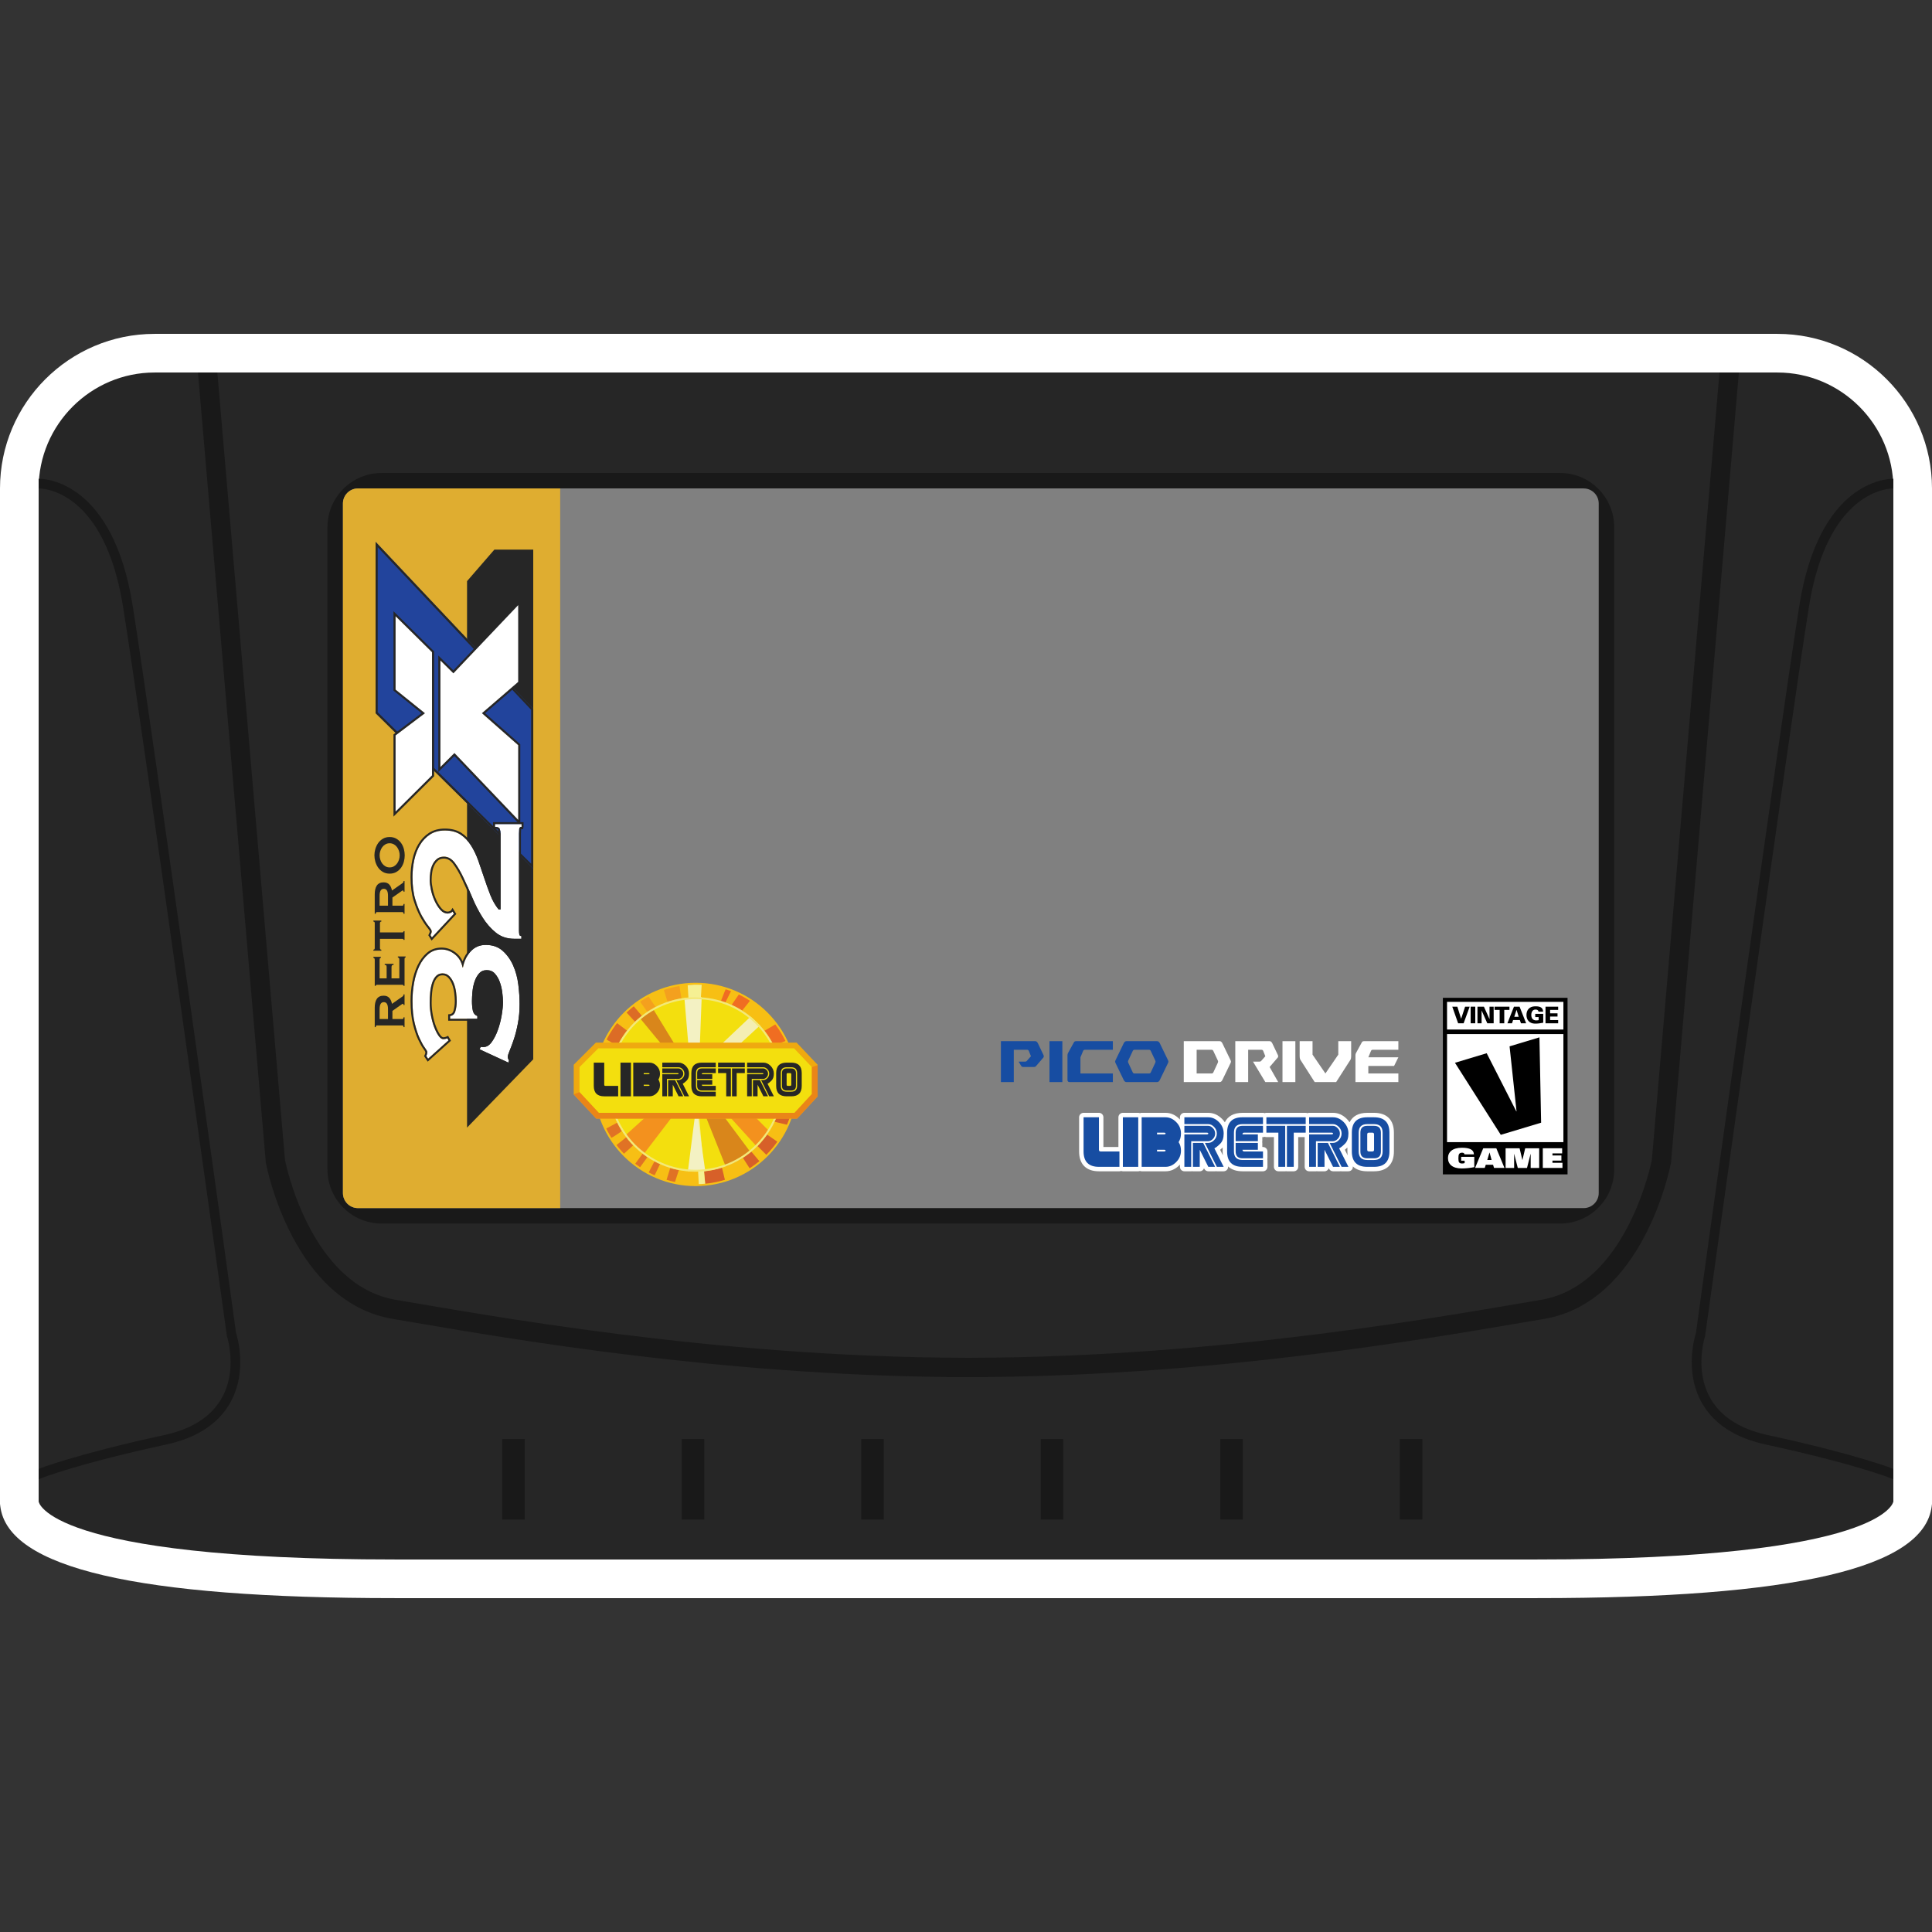 <?xml version="1.0" encoding="UTF-8" standalone="no"?>
<!-- Created with Inkscape (http://www.inkscape.org/) -->

<svg
   xmlns:dc="http://purl.org/dc/elements/1.1/"
   xmlns:cc="http://creativecommons.org/ns#"
   xmlns:rdf="http://www.w3.org/1999/02/22-rdf-syntax-ns#"
   xmlns:svg="http://www.w3.org/2000/svg"
   xmlns="http://www.w3.org/2000/svg"
   xmlns:sodipodi="http://sodipodi.sourceforge.net/DTD/sodipodi-0.dtd"
   xmlns:inkscape="http://www.inkscape.org/namespaces/inkscape"
   id="svg63704"
   version="1.1"
   inkscape:version="0.48.5 r10040"
   width="256"
   height="256"
   xml:space="preserve"
   sodipodi:docname="Sega - 32X-content.svg"
   inkscape:export-filename="/Users/margetts/Desktop/BAXY RetroActive/png_marked/Sega - 32X-content.png"
   inkscape:export-xdpi="90.099998"
   inkscape:export-ydpi="90.099998"><rect width="100%" height="100%" fill="#333333" stroke="none"/><defs
     id="defs63708"><clipPath
       clipPathUnits="userSpaceOnUse"
       id="clipPath63718"><path
         d="M 0,128 128,128 128,0 0,0 0,128 z"
         id="path63720"
         inkscape:connector-curvature="0" /></clipPath></defs><sodipodi:namedview
     pagecolor="#ffffff"
     bordercolor="#666666"
     borderopacity="1"
     objecttolerance="10"
     gridtolerance="10"
     guidetolerance="10"
     inkscape:pageopacity="0"
     inkscape:pageshadow="2"
     inkscape:window-width="1676"
     inkscape:window-height="1005"
     id="namedview63706"
     showgrid="false"
     inkscape:zoom="5.23125"
     inkscape:cx="56.009558"
     inkscape:cy="80"
     inkscape:window-x="4"
     inkscape:window-y="1"
     inkscape:window-maximized="1"
     inkscape:current-layer="g63712" /><g
     id="g63712"
     inkscape:groupmode="layer"
     inkscape:label="Sega - 32X-content"
     transform="matrix(1.25,0,0,-1.25,0,256)"><g
       id="g63714"
       transform="matrix(1.6,0,0,1.6,0,-2.192)"><g
         id="g63716"
         clip-path="url(#clipPath63718)"><g
           id="g63722"
           transform="translate(117.76,107.25)"><path
             d="m 0,0 -107.52,0 c -5.646,0 -10.24,-4.594 -10.24,-10.24 l 0,-67.12 0,-0.159 0.02,-0.159 c 0.511,-4.092 9.062,-6.082 26.14,-6.082 l 75.68,0 c 17.078,0 25.629,1.99 26.14,6.082 l 0.02,0.159 0,0.159 0,67.12 C 10.24,-4.594 5.646,0 0,0"
             style="fill:#ffffff;fill-opacity:1;fill-rule:nonzero;stroke:none"
             id="path63724"
             inkscape:connector-curvature="0" /></g><g
           id="g63726"
           transform="translate(117.76,104.69)"><path
             d="m 0,0 -107.52,0 c -4.224,0 -7.68,-3.456 -7.68,-7.68 l 0,-67.12 c 0,0 0.48,-3.84 23.6,-3.84 l 75.68,0 c 23.12,0 23.6,3.84 23.6,3.84 l 0,67.12 C 7.68,-3.456 4.224,0 0,0"
             style="fill:#262626;fill-opacity:1;fill-rule:nonzero;stroke:none"
             id="path63728"
             inkscape:connector-curvature="0" /></g><g
           id="g63730"
           transform="translate(103.36,98.034)"><path
             d="m 0,0 -78.08,0 c -1.976,0 -3.584,-1.608 -3.584,-3.584 l 0,-42.56 c 0,-1.976 1.608,-3.584 3.584,-3.584 l 78.08,0 c 1.976,0 3.584,1.608 3.584,3.584 l 0,42.56 C 3.584,-1.608 1.976,0 0,0"
             style="fill:#191919;fill-opacity:1;fill-rule:nonzero;stroke:none"
             id="path63732"
             inkscape:connector-curvature="0" /></g><g
           id="g63734"
           transform="translate(104.92,49.33)"><path
             d="m 0,0 -81.2,0 c -0.552,0 -1,0.448 -1,1 l 0,45.68 c 0,0.552 0.448,1 1,1 l 81.2,0 c 0.552,0 1,-0.448 1,-1 L 1,1 C 1,0.448 0.552,0 0,0"
             style="fill:#808080;fill-opacity:1;fill-rule:nonzero;stroke:none"
             id="path63736"
             inkscape:connector-curvature="0" /></g><g
           id="g63738"
           transform="translate(37.113,49.33)"><path
             d="m 0,0 -13.393,0 c -0.552,0 -1,0.448 -1,1 l 0,45.68 c 0,0.552 0.448,1 1,1 L 0,47.68 0,0 z"
             style="fill:#dfad30;fill-opacity:1;fill-rule:nonzero;stroke:none"
             id="path63740"
             inkscape:connector-curvature="0" /></g><g
           id="g63742"
           transform="translate(113.92,104.69)"><path
             d="m 0,0 -4.48,-52.16 c 0,0 -1.6,-8.32 -7.36,-9.28 -5.724,-0.954 -20.928,-3.801 -37.76,-3.837 l 0,-0.003 c -0.054,0 -0.106,0.002 -0.16,0.002 -0.054,0 -0.106,-0.002 -0.16,-0.002 l 0,0.003 c -16.832,0.036 -32.036,2.883 -37.76,3.837 -5.76,0.96 -7.36,9.28 -7.36,9.28 L -99.52,0 l -1.285,0 0.01,-0.11 4.48,-52.16 0.005,-0.066 0.013,-0.066 c 0.072,-0.375 1.844,-9.207 8.407,-10.301 l 1.587,-0.269 c 6.572,-1.121 20.053,-3.421 35.103,-3.577 l 0,-0.008 1.28,-0.003 0.16,0.002 1.28,0 10e-4,0.008 c 15.114,0.141 28.667,2.453 35.262,3.578 l 1.587,0.269 c 6.563,1.094 8.335,9.926 8.407,10.301 l 0.013,0.066 0.005,0.066 4.48,52.16 L 1.285,0 0,0 z"
             style="fill:#191919;fill-opacity:1;fill-rule:nonzero;stroke:none"
             id="path63744"
             inkscape:connector-curvature="0" /></g><g
           id="g63746"
           transform="translate(112.36,41.053)"><path
             d="m 0,0 c 0.029,0.289 5.589,40.304 6.855,48.219 1.303,8.144 5.715,8.379 6.213,8.379 l 0.012,0 0,-0.64 c -0.003,0 -0.004,0 -0.012,0 -0.309,0 -4.35,-0.148 -5.581,-7.84 -1.28,-8 -6.88,-48.32 -6.88,-48.32 0,0 -1.76,-5.28 4.16,-6.56 5.874,-1.271 8.276,-2.223 8.313,-2.238 l 0,-0.688 -0.23,0.091 c -0.024,0.01 -2.441,0.96 -8.218,2.209 -2.018,0.436 -3.441,1.36 -4.231,2.746 C -0.815,-2.51 -0.034,-0.102 0,0"
             style="fill:#191919;fill-opacity:1;fill-rule:nonzero;stroke:none"
             id="path63748"
             inkscape:connector-curvature="0" /></g><g
           id="g63750"
           transform="translate(15.64,41.053)"><path
             d="m 0,0 c -0.029,0.289 -5.589,40.304 -6.855,48.219 -1.303,8.144 -5.715,8.379 -6.213,8.379 l -0.012,0 0,-0.64 c 0.003,0 0.004,0 0.012,0 0.309,0 4.35,-0.148 5.581,-7.84 1.28,-8 6.88,-48.32 6.88,-48.32 0,0 1.76,-5.28 -4.16,-6.56 -5.874,-1.271 -8.276,-2.223 -8.313,-2.238 l 0,-0.688 0.23,0.091 c 0.024,0.01 2.441,0.96 8.218,2.209 2.018,0.436 3.441,1.36 4.231,2.746 C 0.815,-2.51 0.034,-0.102 0,0"
             style="fill:#191919;fill-opacity:1;fill-rule:nonzero;stroke:none"
             id="path63752"
             inkscape:connector-curvature="0" /></g><g
           id="g63754"
           transform="translate(95.594,63.262)"><path
             d="m 0,0 0,-2.1 0,-0.299 0,-7.208 0,-0.256 0,-1.834 8.26,0 0,1.834 0,0.256 0,7.208 0,0.299 0,2.1 L 0,0 z"
             style="fill:#000000;fill-opacity:1;fill-rule:nonzero;stroke:none"
             id="path63756"
             inkscape:connector-curvature="0" /></g><path
           d="m 103.579,53.7 -7.709,0 0,7.16 7.709,0 0,-7.16 z"
           style="fill:#ffffff;fill-opacity:1;fill-rule:nonzero;stroke:none"
           id="path63758"
           inkscape:connector-curvature="0" /><path
           d="m 95.87,62.994 7.709,0 0,-1.833 -7.709,0 0,1.833 z"
           style="fill:#ffffff;fill-opacity:1;fill-rule:nonzero;stroke:none"
           id="path63760"
           inkscape:connector-curvature="0" /><g
           id="g63762"
           transform="translate(96.807,52.726)"><path
             d="m 0,0 0.868,0 0,-0.683 c -0.262,-0.052 -0.565,-0.086 -0.84,-0.086 -0.607,0 -0.903,0.287 -0.903,0.686 0,0.399 0.296,0.686 0.922,0.686 0.517,0 0.788,-0.132 0.795,-0.437 l -0.625,0 C 0.215,0.208 0.194,0.235 0.166,0.251 0.138,0.267 0.098,0.275 0.056,0.275 c -0.1,0 -0.166,-0.04 -0.198,-0.093 -0.033,-0.052 -0.042,-0.18 -0.042,-0.29 0,-0.127 0.014,-0.213 0.044,-0.255 0.04,-0.054 0.105,-0.078 0.191,-0.078 0.063,0 0.124,0.008 0.178,0.028 l 0,0.157 L 0,-0.256 0,0 z"
             style="fill:#ffffff;fill-opacity:1;fill-rule:nonzero;stroke:none"
             id="path63764"
             inkscape:connector-curvature="0" /></g><g
           id="g63766"
           transform="translate(98.821,52.519)"><path
             d="m 0,0 -0.133,0.491 -0.005,0 L -0.285,0 0,0 z m -0.553,0.776 0.866,0 0.541,-1.303 -0.691,0 -0.065,0.209 -0.483,0 -0.068,-0.209 -0.639,0 0.539,1.303 z"
             style="fill:#ffffff;fill-opacity:1;fill-rule:nonzero;stroke:none"
             id="path63768"
             inkscape:connector-curvature="0" /></g><g
           id="g63770"
           transform="translate(101.411,52.923)"><path
             d="m 0,0 -0.005,0 -0.238,-0.932 -0.611,0 -0.238,0.932 -0.004,0 0,-0.932 -0.565,0 0,1.304 0.926,0 0.184,-0.776 0.005,0 0.184,0.776 0.926,0 0,-1.304 L 0,-0.932 0,0 z"
             style="fill:#ffffff;fill-opacity:1;fill-rule:nonzero;stroke:none"
             id="path63772"
             inkscape:connector-curvature="0" /></g><g
           id="g63774"
           transform="translate(102.215,53.295)"><path
             d="m 0,0 1.281,0 0,-0.34 -0.642,0 0,-0.138 0.593,0 0,-0.34 -0.593,0 0,-0.146 0.663,0 0,-0.34 L 0,-1.304 0,0 z"
             style="fill:#ffffff;fill-opacity:1;fill-rule:nonzero;stroke:none"
             id="path63776"
             inkscape:connector-curvature="0" /></g><g
           id="g63778"
           transform="translate(97.067,62.675)"><path
             d="m 0,0 0.303,0 -0.401,-1.1 -0.364,0 -0.388,1.1 0.336,0 0.249,-0.797 0.003,0 L 0,0 z"
             style="fill:#000000;fill-opacity:1;fill-rule:nonzero;stroke:none"
             id="path63780"
             inkscape:connector-curvature="0" /></g><path
           d="m 97.435,62.675 0.305,0 0,-1.1 -0.305,0 0,1.1 z"
           style="fill:#000000;fill-opacity:1;fill-rule:nonzero;stroke:none"
           id="path63782"
           inkscape:connector-curvature="0" /><g
           id="g63784"
           transform="translate(97.886,62.675)"><path
             d="m 0,0 0.427,0 0.369,-0.82 0.003,0.003 0,0.817 0.274,0 0,-1.1 -0.422,0 -0.374,0.842 -0.003,0 0,-0.842 L 0,-1.1 0,0 z"
             style="fill:#000000;fill-opacity:1;fill-rule:nonzero;stroke:none"
             id="path63786"
             inkscape:connector-curvature="0" /></g><g
           id="g63788"
           transform="translate(99.356,62.461)"><path
             d="m 0,0 -0.337,0 0,0.213 0.986,0 0,-0.213 -0.344,0 0,-0.887 L 0,-0.887 0,0 z"
             style="fill:#000000;fill-opacity:1;fill-rule:nonzero;stroke:none"
             id="path63790"
             inkscape:connector-curvature="0" /></g><g
           id="g63792"
           transform="translate(100.618,62.003)"><path
             d="m 0,0 -0.14,0.457 -0.005,0 L -0.294,0 0,0 z m -0.748,-0.428 0.434,1.1 0.372,0 0.434,-1.1 -0.344,0 -0.073,0.215 -0.447,0 -0.072,-0.215 -0.304,0 z"
             style="fill:#000000;fill-opacity:1;fill-rule:nonzero;stroke:none"
             id="path63794"
             inkscape:connector-curvature="0" /></g><g
           id="g63796"
           transform="translate(101.938,61.986)"><path
             d="m 0,0 -0.224,0 0,0.213 0.529,0 0,-0.588 c -0.247,-0.037 -0.294,-0.059 -0.56,-0.059 -0.342,0.01 -0.551,0.228 -0.551,0.573 0,0.344 0.209,0.562 0.551,0.573 C 0.012,0.719 0.293,0.68 0.297,0.36 l -0.305,0 c -0.015,0.106 -0.099,0.138 -0.199,0.138 -0.206,0 -0.279,-0.181 -0.279,-0.359 0,-0.217 0.108,-0.36 0.327,-0.36 0.057,0 0.113,0.009 0.159,0.018 L 0,0 z"
             style="fill:#000000;fill-opacity:1;fill-rule:nonzero;stroke:none"
             id="path63798"
             inkscape:connector-curvature="0" /></g><g
           id="g63800"
           transform="translate(102.394,61.574)"><path
             d="m 0,0 0,1.1 0.838,0 0,-0.213 -0.533,0 0,-0.227 0.491,0 0,-0.213 -0.491,0 0,-0.234 0.533,0 L 0.838,0 0,0 z"
             style="fill:#000000;fill-opacity:1;fill-rule:nonzero;stroke:none"
             id="path63802"
             inkscape:connector-curvature="0" /></g><g
           id="g63804"
           transform="translate(96.395,58.958)"><path
             d="M 0,0 2.102,0.633 4.065,-3.219 4.079,-3.215 3.618,1.089 5.597,1.685 5.708,-3.969 3.036,-4.773 0,0 z"
             style="fill:#000000;fill-opacity:1;fill-rule:nonzero;stroke:none"
             id="path63806"
             inkscape:connector-curvature="0" /></g><g
           id="g63808"
           transform="translate(81.004,53.344)"><path
             d="m 0,0 0,-0.261 c 0,-0.092 0.008,-0.178 0.019,-0.26 l -0.185,0.369 C -0.114,-0.109 -0.057,-0.055 0,0 m 8.264,0 0,-0.261 c 0,-0.092 0.008,-0.178 0.019,-0.26 L 8.098,-0.152 C 8.15,-0.109 8.207,-0.055 8.264,0 m 1.767,2.298 -0.452,0 C 9.001,2.298 8.606,2.077 8.409,1.671 8.357,1.749 8.298,1.824 8.228,1.894 7.961,2.162 7.654,2.298 7.314,2.298 l -1.585,0 C 5.689,2.298 5.651,2.29 5.616,2.276 5.581,2.29 5.543,2.298 5.503,2.298 l -2.604,0 C 2.859,2.298 2.821,2.29 2.786,2.276 2.751,2.29 2.713,2.298 2.673,2.298 l -1.359,0 C 0.737,2.298 0.341,2.077 0.145,1.671 0.093,1.749 0.033,1.824 -0.037,1.894 -0.303,2.162 -0.611,2.298 -0.95,2.298 l -1.585,0 c -0.163,0 -0.295,-0.132 -0.295,-0.295 l 0,-0.153 C -2.844,1.864 -2.853,1.88 -2.867,1.894 -3.134,2.162 -3.441,2.298 -3.78,2.298 l -1.585,0 c -0.04,0 -0.079,-0.008 -0.113,-0.022 -0.035,0.014 -0.073,0.022 -0.114,0.022 l -1.019,0 c -0.163,0 -0.295,-0.132 -0.295,-0.295 l 0,-1.969 -0.994,0 0,1.969 c 0,0.163 -0.132,0.295 -0.295,0.295 l -1.019,0 c -0.163,0 -0.296,-0.132 -0.296,-0.295 l 0,-2.264 c 0,-0.848 0.467,-1.314 1.315,-1.314 l 1.358,0 c 0.04,0 0.078,0.008 0.113,0.022 0.035,-0.014 0.073,-0.022 0.113,-0.022 l 1.019,0 c 0.041,0 0.079,0.008 0.114,0.022 0.034,-0.014 0.073,-0.022 0.113,-0.022 l 1.585,0 c 0.339,0 0.646,0.136 0.913,0.404 0.014,0.014 0.023,0.03 0.037,0.044 l 0,-0.153 c 0,-0.163 0.132,-0.295 0.295,-0.295 l 0.453,0 c 0.019,0 0.038,10e-4 0.057,0.005 0.018,-0.004 0.037,-0.005 0.056,-0.005 l 0.453,0 c 0.131,0 0.243,0.086 0.281,0.204 l 0.021,-0.041 c 0.05,-0.1 0.152,-0.163 0.264,-0.163 l 0.453,0 c 0.019,0 0.038,0.002 0.056,0.005 0.019,-0.003 0.038,-0.005 0.057,-0.005 l 0.453,0 c 0.102,0 0.197,0.053 0.251,0.14 0.034,0.055 0.046,0.119 0.041,0.182 0.222,-0.21 0.542,-0.322 0.953,-0.322 l 1.359,0 c 0.163,0 0.295,0.132 0.295,0.295 l 0,0.453 c 0,0.02 -0.008,0.037 -0.011,0.056 0.003,0.019 0.011,0.037 0.011,0.057 l 0,0.453 c 0,0.163 -0.132,0.295 -0.295,0.295 l -0.045,0 0,0.271 c 0,0.02 -0.007,0.038 -0.011,0.057 0.004,0.019 0.011,0.036 0.011,0.056 l 0,0.271 0.045,0 c 0.04,0 0.078,0.008 0.113,0.023 C 2.821,0.697 2.859,0.689 2.899,0.689 l 0.497,0 0,-1.969 c 0,-0.163 0.133,-0.295 0.296,-0.295 l 0.453,0 c 0.019,0 0.038,10e-4 0.056,0.005 0.018,-0.004 0.037,-0.005 0.057,-0.005 l 0.453,0 c 0.163,0 0.295,0.132 0.295,0.295 l 0,1.969 0.428,0 0,-1.969 c 0,-0.163 0.132,-0.295 0.295,-0.295 l 0.453,0 c 0.02,0 0.039,10e-4 0.057,0.005 0.018,-0.004 0.037,-0.005 0.057,-0.005 l 0.452,0 c 0.132,0 0.243,0.086 0.282,0.204 l 0.02,-0.041 c 0.05,-0.1 0.153,-0.163 0.264,-0.163 l 0.453,0 c 0.019,0 0.038,0.002 0.057,0.005 0.018,-0.003 0.037,-0.005 0.056,-0.005 l 0.453,0 c 0.103,0 0.198,0.053 0.252,0.14 0.034,0.055 0.046,0.119 0.04,0.182 0.222,-0.21 0.542,-0.322 0.954,-0.322 l 0.452,0 c 0.848,0 1.315,0.466 1.315,1.314 l 0,1.245 c 0,0.848 -0.467,1.314 -1.315,1.314"
             style="fill:#ffffff;fill-opacity:1;fill-rule:nonzero;stroke:none"
             id="path63810"
             inkscape:connector-curvature="0" /></g><g
           id="g63812"
           transform="translate(80.506,52.064)"><path
             d="m 0,0 -0.453,0 -0.566,1.132 0,-1.132 -0.453,0 0,1.585 0.68,0 L 0,0 z M 0,2.208 C 0,2.067 -0.05,1.947 -0.149,1.847 -0.248,1.748 -0.35,1.698 -0.453,1.698 l -1.132,0 0,-1.698 -0.453,0 0,2.151 1.472,0 c 0.075,0 0.113,0.019 0.113,0.057 0,0.037 -0.038,0.056 -0.113,0.056 l -1.472,0 0,0.453 1.585,0 c 0.103,0 0.205,-0.05 0.304,-0.151 C -0.05,2.465 0,2.346 0,2.208 m 0.566,0 C 0.566,1.911 0.49,1.686 0.338,1.534 0.186,1.382 0.057,1.279 -0.049,1.226 L 0.566,0 0.113,0 l -0.792,1.585 0.226,0 c 0.133,0 0.261,0.061 0.383,0.183 0.122,0.122 0.183,0.269 0.183,0.44 0,0.168 -0.061,0.314 -0.183,0.437 -0.122,0.124 -0.25,0.185 -0.383,0.185 l -1.585,0 0,0.453 1.585,0 c 0.259,0 0.494,-0.106 0.704,-0.317 0.21,-0.211 0.315,-0.464 0.315,-0.758"
             style="fill:#174da2;fill-opacity:1;fill-rule:nonzero;stroke:none"
             id="path63814"
             inkscape:connector-curvature="0" /></g><g
           id="g63816"
           transform="translate(81.299,54.329)"><path
             d="m 0,0 c 0,0.679 0.34,1.019 1.019,1.019 l 1.358,0 0,-0.453 -1.358,0 C 0.642,0.566 0.453,0.377 0.453,0 l 0,-1.245 c 0,-0.378 0.189,-0.566 0.566,-0.566 l 1.358,0 0,-0.453 -1.358,0 C 0.34,-2.264 0,-1.925 0,-1.245 L 0,0 z"
             style="fill:#174da2;fill-opacity:1;fill-rule:nonzero;stroke:none"
             id="path63818"
             inkscape:connector-curvature="0" /></g><g
           id="g63820"
           transform="translate(81.865,53.763)"><path
             d="m 0,0 0,0.566 c 0,0.302 0.151,0.453 0.453,0.453 l 1.358,0 0,-0.453 -1.245,0 C 0.491,0.566 0.453,0.528 0.453,0.453 l 1.019,0 L 1.472,0 0,0 z"
             style="fill:#174da2;fill-opacity:1;fill-rule:nonzero;stroke:none"
             id="path63822"
             inkscape:connector-curvature="0" /></g><g
           id="g63824"
           transform="translate(81.865,53.649)"><path
             d="m 0,0 1.472,0 0,-0.453 -1.019,0 c 0,-0.075 0.038,-0.113 0.113,-0.113 l 1.245,0 0,-0.453 -1.358,0 C 0.151,-1.019 0,-0.868 0,-0.566 L 0,0 z"
             style="fill:#174da2;fill-opacity:1;fill-rule:nonzero;stroke:none"
             id="path63826"
             inkscape:connector-curvature="0" /></g><g
           id="g63828"
           transform="translate(85.261,54.782)"><path
             d="m 0,0 1.245,0 0,-0.453 -0.792,0 0,-2.264 L 0,-2.717 0,0 z m -0.113,0 0,-2.717 -0.453,0 0,2.264 -0.793,0 0,0.453 1.246,0 z m 1.358,0.113 -2.604,0 0,0.453 2.604,0 0,-0.453 z"
             style="fill:#174da2;fill-opacity:1;fill-rule:nonzero;stroke:none"
             id="path63830"
             inkscape:connector-curvature="0" /></g><g
           id="g63832"
           transform="translate(88.771,52.064)"><path
             d="m 0,0 -0.453,0 -0.566,1.132 0,-1.132 -0.453,0 0,1.585 0.68,0 L 0,0 z M 0,2.208 C 0,2.067 -0.05,1.947 -0.149,1.847 -0.248,1.748 -0.35,1.698 -0.453,1.698 l -1.132,0 0,-1.698 -0.453,0 0,2.151 1.472,0 c 0.075,0 0.113,0.019 0.113,0.057 0,0.037 -0.038,0.056 -0.113,0.056 l -1.472,0 0,0.453 1.585,0 c 0.103,0 0.205,-0.05 0.304,-0.151 C -0.05,2.465 0,2.346 0,2.208 m 0.566,0 C 0.566,1.911 0.49,1.686 0.338,1.534 0.186,1.382 0.057,1.279 -0.049,1.226 L 0.566,0 0.113,0 l -0.792,1.585 0.226,0 c 0.133,0 0.261,0.061 0.383,0.183 0.122,0.122 0.183,0.269 0.183,0.44 0,0.168 -0.061,0.314 -0.183,0.437 -0.122,0.124 -0.25,0.185 -0.383,0.185 l -1.585,0 0,0.453 1.585,0 c 0.259,0 0.494,-0.106 0.704,-0.317 0.21,-0.211 0.315,-0.464 0.315,-0.758"
             style="fill:#174da2;fill-opacity:1;fill-rule:nonzero;stroke:none"
             id="path63834"
             inkscape:connector-curvature="0" /></g><g
           id="g63836"
           transform="translate(91.035,54.215)"><path
             d="m 0,0 c 0,0.075 -0.038,0.113 -0.113,0.113 l -0.227,0 C -0.415,0.113 -0.453,0.075 -0.453,0 l 0,-1.019 c 0,-0.075 0.038,-0.113 0.113,-0.113 l 0.227,0 C -0.038,-1.132 0,-1.094 0,-1.019 L 0,0 z m 0.453,0.113 0,-1.245 C 0.453,-1.434 0.302,-1.585 0,-1.585 l -0.453,0 c -0.302,0 -0.453,0.151 -0.453,0.453 l 0,1.245 c 0,0.302 0.151,0.453 0.453,0.453 l 0.453,0 c 0.302,0 0.453,-0.151 0.453,-0.453 m 0.113,0 C 0.566,0.491 0.377,0.679 0,0.679 l -0.453,0 c -0.377,0 -0.566,-0.188 -0.566,-0.566 l 0,-1.245 c 0,-0.377 0.189,-0.566 0.566,-0.566 l 0.453,0 c 0.377,0 0.566,0.189 0.566,0.566 l 0,1.245 z m 0.453,0 0,-1.245 C 1.019,-1.811 0.679,-2.151 0,-2.151 l -0.453,0 c -0.679,0 -1.019,0.34 -1.019,1.019 l 0,1.245 c 0,0.679 0.34,1.019 1.019,1.019 l 0.453,0 c 0.679,0 1.019,-0.34 1.019,-1.019"
             style="fill:#174da2;fill-opacity:1;fill-rule:nonzero;stroke:none"
             id="path63838"
             inkscape:connector-curvature="0" /></g><g
           id="g63840"
           transform="translate(72.921,53.083)"><path
             d="m 0,0 c -0.075,0 -0.113,0.038 -0.113,0.113 l 0,2.151 -1.019,0 0,-2.264 c 0,-0.679 0.34,-1.019 1.019,-1.019 l 1.358,0 L 1.245,0 0,0 z"
             style="fill:#174da2;fill-opacity:1;fill-rule:nonzero;stroke:none"
             id="path63842"
             inkscape:connector-curvature="0" /></g><path
           d="m 74.393,52.064 1.019,0 0,3.283 -1.019,0 0,-3.283 z"
           style="fill:#174da2;fill-opacity:1;fill-rule:nonzero;stroke:none"
           id="path63844"
           inkscape:connector-curvature="0" /><g
           id="g63846"
           transform="translate(77.11,54.215)"><path
             d="m 0,0 -0.453,0 0,0.113 0.453,0 C 0.075,0.113 0.113,0.094 0.113,0.057 0.113,0.019 0.075,0 0,0 m 0,-1.132 -0.453,0 0,0.113 0.453,0 c 0.075,0 0.113,-0.019 0.113,-0.057 0,-0.037 -0.038,-0.056 -0.113,-0.056 m 1.132,1.189 c 0,0.294 -0.105,0.547 -0.315,0.758 -0.21,0.211 -0.445,0.317 -0.704,0.317 l -1.585,0 0,-3.283 1.585,0 c 0.259,0 0.494,0.106 0.704,0.317 0.21,0.211 0.315,0.464 0.315,0.758 0,0.214 -0.051,0.402 -0.155,0.563 0.104,0.161 0.155,0.351 0.155,0.57"
             style="fill:#174da2;fill-opacity:1;fill-rule:nonzero;stroke:none"
             id="path63848"
             inkscape:connector-curvature="0" /></g><g
           id="g63850"
           transform="translate(30.943,54.663)"><path
             d="m 0,0 0,36.205 1.81,2.089 2.576,0 0,-33.768 L 0,0 z"
             style="fill:#262626;fill-opacity:1;fill-rule:nonzero;stroke:none"
             id="path63852"
             inkscape:connector-curvature="0" /></g><g
           id="g63854"
           transform="translate(24.885,93.469)"><path
             d="m 0,0 0,-11.349 10.444,-10.305 0,10.584 L 0,0 z"
             style="fill:#22449c;fill-opacity:1;fill-rule:nonzero;stroke:none"
             id="path63856"
             inkscape:connector-curvature="0" /></g><g
           id="g63858"
           transform="translate(24.885,82.12)"><path
             d="m 0,0 10.444,-10.305 0,10.584 L 0,11.349 0,0 z m 0.139,0.058 0,10.94 10.166,-10.775 0,-10.195 -10.166,10.03 z"
             style="fill:#262626;fill-opacity:1;fill-rule:nonzero;stroke:none"
             id="path63860"
             inkscape:connector-curvature="0" /></g><g
           id="g63862"
           transform="translate(28.691,86.187)"><path
             d="m 0,0 -2.553,2.523 0,-5.06 1.903,-1.532 -1.903,-1.439 0,-5.245 L 0,-8.215 0,0 z"
             style="fill:#ffffff;fill-opacity:1;fill-rule:nonzero;stroke:none"
             id="path63864"
             inkscape:connector-curvature="0" /></g><g
           id="g63866"
           transform="translate(28.622,78.001)"><path
             d="m 0,0 0,8.157 -2.414,2.385 0,-4.86 1.947,-1.567 -1.947,-1.471 0,-5.044 L 0,0 z m 0.139,8.215 0,-8.273 -2.692,-2.676 0,5.447 1.86,1.406 -1.86,1.497 0,5.259 2.692,-2.66 z"
             style="fill:#262626;fill-opacity:1;fill-rule:nonzero;stroke:none"
             id="path63868"
             inkscape:connector-curvature="0" /></g><g
           id="g63870"
           transform="translate(29.109,85.774)"><path
             d="m 0,0 0,-7.387 0.998,0.992 4.294,-4.502 0,5.152 -2.368,2.089 2.368,2.042 0,5.292 L 0.928,-0.917 0,0 z"
             style="fill:#ffffff;fill-opacity:1;fill-rule:nonzero;stroke:none"
             id="path63872"
             inkscape:connector-curvature="0" /></g><g
           id="g63874"
           transform="translate(34.331,84.193)"><path
             d="m 0,0 0,5.085 -4.292,-4.52 -0.86,0.85 0,-7.053 0.929,0.925 L 0,-9.141 0,-4.194 -2.404,-2.074 0,0 z m 0.139,5.434 0,-5.498 -0.024,-0.021 -2.307,-1.99 2.331,-2.057 0,-5.357 -4.364,4.577 -1.067,-1.06 0,7.72 0.997,-0.984 4.434,4.67 z"
             style="fill:#262626;fill-opacity:1;fill-rule:nonzero;stroke:none"
             id="path63876"
             inkscape:connector-curvature="0" /></g><g
           id="g63878"
           transform="translate(28.362,59.228)"><path
             d="m 0,0 -0.119,0.182 c 0.044,0.081 0.066,0.167 0.066,0.258 0,0.051 -0.051,0.145 -0.152,0.282 -0.102,0.136 -0.214,0.336 -0.339,0.6 -0.123,0.263 -0.236,0.6 -0.338,1.011 -0.101,0.41 -0.152,0.909 -0.152,1.497 0,0.396 0.035,0.793 0.106,1.194 0.071,0.4 0.183,0.765 0.338,1.094 0.155,0.33 0.354,0.597 0.597,0.805 0.243,0.208 0.537,0.312 0.882,0.312 0.318,0 0.613,-0.107 0.882,-0.319 0.27,-0.213 0.44,-0.501 0.511,-0.866 l 0.027,0 C 2.397,6.485 2.571,6.843 2.832,7.121 3.093,7.399 3.423,7.539 3.82,7.539 4.272,7.539 4.643,7.41 4.935,7.152 5.227,6.893 5.459,6.572 5.631,6.186 5.804,5.801 5.919,5.378 5.976,4.917 6.034,4.456 6.063,4.023 6.063,3.618 6.063,3.161 6.025,2.736 5.95,2.34 5.875,1.945 5.786,1.596 5.684,1.291 5.583,0.988 5.49,0.737 5.406,0.539 5.322,0.341 5.28,0.202 5.28,0.121 5.28,0.071 5.289,0.027 5.306,-0.008 5.324,-0.043 5.342,-0.082 5.359,-0.122 L 5.319,-0.259 3.41,0.623 3.489,0.79 C 3.507,0.78 3.538,0.775 3.582,0.775 l 0.093,0 c 0.203,0 0.385,0.111 0.544,0.335 0.159,0.222 0.294,0.488 0.404,0.798 0.111,0.308 0.195,0.633 0.252,0.972 0.058,0.339 0.087,0.626 0.087,0.859 0,0.182 -0.016,0.398 -0.047,0.646 C 4.884,4.633 4.829,4.866 4.749,5.084 4.67,5.302 4.562,5.487 4.424,5.639 4.287,5.791 4.108,5.867 3.887,5.867 3.675,5.867 3.505,5.794 3.376,5.646 3.248,5.5 3.148,5.32 3.078,5.107 3.007,4.894 2.961,4.669 2.938,4.43 2.916,4.192 2.906,3.988 2.906,3.815 2.906,3.572 2.926,3.362 2.965,3.184 3.005,3.007 3.104,2.888 3.263,2.827 l 0,-0.182 -1.803,0 0,0.182 c 0.177,0.02 0.294,0.129 0.351,0.327 0.058,0.198 0.086,0.418 0.086,0.661 0,0.162 -0.013,0.349 -0.04,0.562 C 1.831,4.59 1.782,4.79 1.712,4.978 1.641,5.165 1.544,5.325 1.42,5.457 1.296,5.588 1.141,5.654 0.955,5.654 0.778,5.654 0.635,5.596 0.524,5.479 0.414,5.363 0.328,5.211 0.266,5.024 0.204,4.836 0.162,4.628 0.14,4.4 0.118,4.173 0.106,3.942 0.106,3.709 0.106,3.435 0.133,3.156 0.186,2.872 0.239,2.589 0.31,2.331 0.398,2.097 0.487,1.864 0.584,1.672 0.69,1.52 0.796,1.368 0.902,1.291 1.008,1.291 c 0.036,0 0.078,0.006 0.127,0.016 0.048,0.01 0.095,0.025 0.139,0.046 L 1.353,1.216 0,0 z"
             style="fill:#ffffff;fill-opacity:1;fill-rule:nonzero;stroke:none"
             id="path63880"
             inkscape:connector-curvature="0" /></g><g
           id="g63882"
           transform="translate(32.183,66.895)"><path
             d="m 0,0 c -0.432,0 -0.796,-0.154 -1.082,-0.459 -0.195,-0.208 -0.346,-0.46 -0.45,-0.752 -0.1,0.221 -0.247,0.409 -0.438,0.56 -0.291,0.23 -0.615,0.347 -0.961,0.347 -0.375,0 -0.699,-0.116 -0.966,-0.343 -0.256,-0.219 -0.468,-0.504 -0.629,-0.848 -0.158,-0.336 -0.276,-0.715 -0.349,-1.126 -0.071,-0.406 -0.108,-0.814 -0.108,-1.216 0,-0.595 0.053,-1.11 0.156,-1.528 0.104,-0.417 0.221,-0.765 0.347,-1.034 0.13,-0.276 0.245,-0.479 0.352,-0.623 0.115,-0.155 0.126,-0.205 0.127,-0.21 0,-0.064 -0.017,-0.13 -0.051,-0.192 l -0.037,-0.067 0.042,-0.064 0.119,-0.182 0.082,-0.125 0.111,0.1 1.353,1.216 0.078,0.069 -0.053,0.09 -0.079,0.137 -0.058,0.101 -0.106,-0.049 c -0.036,-0.017 -0.074,-0.029 -0.111,-0.037 -0.039,-0.008 -0.073,-0.013 -0.101,-0.013 -0.06,0 -0.136,0.062 -0.214,0.174 -0.099,0.143 -0.192,0.328 -0.276,0.55 -0.086,0.225 -0.155,0.478 -0.206,0.753 -0.052,0.274 -0.078,0.547 -0.078,0.813 0,0.226 0.011,0.454 0.033,0.679 0.021,0.217 0.061,0.417 0.12,0.596 0.055,0.168 0.133,0.305 0.23,0.407 0.086,0.091 0.196,0.135 0.338,0.135 0.15,0 0.272,-0.052 0.371,-0.157 0.112,-0.119 0.201,-0.265 0.265,-0.436 0.067,-0.177 0.114,-0.37 0.139,-0.572 0.026,-0.208 0.039,-0.391 0.039,-0.546 0,-0.23 -0.028,-0.441 -0.081,-0.625 -0.056,-0.191 -0.159,-0.226 -0.243,-0.236 l -0.114,-0.012 0,-0.115 0,-0.182 0,-0.128 0.128,0 1.804,0 0.128,0 0,0.128 0,0.182 0,0.088 -0.083,0.032 c -0.118,0.045 -0.188,0.129 -0.219,0.265 -0.037,0.168 -0.056,0.371 -0.056,0.603 0,0.169 0.011,0.372 0.032,0.603 0.022,0.228 0.066,0.446 0.134,0.649 0.065,0.195 0.157,0.362 0.273,0.495 0.104,0.119 0.239,0.177 0.414,0.177 0.186,0 0.331,-0.061 0.443,-0.186 0.125,-0.138 0.226,-0.311 0.3,-0.513 0.076,-0.209 0.129,-0.434 0.159,-0.671 0.03,-0.239 0.045,-0.451 0.045,-0.63 0,-0.226 -0.028,-0.508 -0.084,-0.837 C 0.873,-5.096 0.79,-5.416 0.682,-5.716 0.577,-6.013 0.446,-6.271 0.294,-6.483 0.159,-6.672 0.015,-6.764 -0.146,-6.764 l -0.093,0 c -0.029,0 -0.039,0.003 -0.039,0.003 l -0.12,0.066 -0.049,-0.127 -0.079,-0.167 -0.056,-0.117 0.118,-0.054 1.909,-0.882 0.135,-0.062 0.042,0.142 0.04,0.137 0.013,0.044 -0.019,0.043 c -0.018,0.042 -0.037,0.083 -0.056,0.121 -0.008,0.016 -0.012,0.041 -0.012,0.071 0,0.036 0.015,0.13 0.115,0.368 0.084,0.198 0.179,0.454 0.282,0.762 0.104,0.308 0.194,0.667 0.27,1.065 0.076,0.403 0.115,0.84 0.115,1.302 0,0.405 -0.029,0.847 -0.087,1.315 -0.058,0.47 -0.178,0.909 -0.355,1.305 C 1.75,-1.03 1.505,-0.69 1.2,-0.419 0.885,-0.141 0.482,0 0,0 m 0,-0.128 c 0.451,0 0.823,-0.129 1.115,-0.387 0.291,-0.259 0.524,-0.58 0.696,-0.966 0.172,-0.385 0.288,-0.808 0.345,-1.269 0.057,-0.461 0.086,-0.894 0.086,-1.299 0,-0.457 -0.038,-0.882 -0.113,-1.278 C 2.054,-5.722 1.966,-6.071 1.864,-6.376 1.762,-6.679 1.67,-6.93 1.585,-7.128 1.502,-7.326 1.46,-7.465 1.46,-7.546 1.46,-7.597 1.468,-7.64 1.486,-7.675 1.504,-7.71 1.522,-7.749 1.539,-7.789 l -0.04,-0.137 -1.91,0.882 0.08,0.167 c 0.017,-0.01 0.048,-0.015 0.092,-0.015 l 0.093,0 c 0.204,0 0.385,0.111 0.544,0.335 0.16,0.222 0.295,0.488 0.405,0.797 0.11,0.309 0.194,0.634 0.252,0.973 0.057,0.339 0.086,0.626 0.086,0.859 0,0.182 -0.015,0.398 -0.046,0.646 -0.031,0.248 -0.087,0.481 -0.166,0.699 -0.08,0.218 -0.188,0.403 -0.325,0.555 -0.137,0.152 -0.316,0.228 -0.538,0.228 -0.212,0 -0.382,-0.073 -0.51,-0.221 -0.128,-0.146 -0.228,-0.326 -0.299,-0.539 -0.07,-0.213 -0.117,-0.439 -0.139,-0.677 -0.022,-0.238 -0.033,-0.443 -0.033,-0.615 0,-0.243 0.02,-0.453 0.059,-0.631 0.04,-0.177 0.14,-0.296 0.299,-0.357 l 0,-0.182 -1.804,0 0,0.182 c 0.177,0.02 0.294,0.129 0.351,0.327 0.058,0.198 0.087,0.418 0.087,0.661 0,0.162 -0.014,0.349 -0.04,0.562 -0.027,0.213 -0.075,0.413 -0.146,0.601 -0.071,0.187 -0.168,0.347 -0.292,0.478 -0.123,0.132 -0.278,0.198 -0.464,0.198 -0.177,0 -0.321,-0.058 -0.431,-0.175 -0.11,-0.116 -0.197,-0.268 -0.259,-0.455 -0.061,-0.188 -0.104,-0.396 -0.126,-0.624 -0.022,-0.228 -0.033,-0.458 -0.033,-0.691 0,-0.274 0.026,-0.553 0.08,-0.837 0.053,-0.283 0.123,-0.542 0.212,-0.775 0.088,-0.233 0.186,-0.425 0.291,-0.577 0.107,-0.153 0.213,-0.229 0.319,-0.229 0.035,0 0.078,0.006 0.126,0.016 0.049,0.01 0.095,0.025 0.139,0.046 l 0.08,-0.137 -1.353,-1.216 -0.12,0.182 c 0.045,0.081 0.067,0.167 0.067,0.258 0,0.051 -0.051,0.145 -0.153,0.282 -0.102,0.136 -0.214,0.336 -0.338,0.6 -0.124,0.263 -0.236,0.6 -0.338,1.011 -0.102,0.41 -0.153,0.909 -0.153,1.497 0,0.396 0.035,0.793 0.106,1.194 0.071,0.4 0.184,0.765 0.339,1.094 0.154,0.33 0.353,0.597 0.597,0.805 0.243,0.208 0.537,0.312 0.882,0.312 0.318,0 0.612,-0.107 0.881,-0.319 0.27,-0.213 0.441,-0.501 0.512,-0.866 l 0.026,0 c 0.089,0.435 0.263,0.793 0.524,1.071 0.261,0.278 0.59,0.418 0.988,0.418"
             style="fill:#262626;fill-opacity:1;fill-rule:nonzero;stroke:none"
             id="path63884"
             inkscape:connector-curvature="0" /></g><g
           id="g63886"
           transform="translate(34.557,74.773)"><path
             d="m 0,0 0,-0.183 c -0.097,0 -0.15,-0.048 -0.159,-0.144 -0.009,-0.096 -0.013,-0.2 -0.013,-0.311 l 0,-6.401 c 0,-0.111 0.006,-0.201 0.02,-0.273 0.013,-0.071 0.059,-0.106 0.139,-0.106 l 0,-0.182 -0.478,0 c -0.468,0 -0.87,0.133 -1.207,0.402 -0.336,0.268 -0.632,0.606 -0.889,1.012 -0.256,0.404 -0.482,0.84 -0.676,1.306 -0.194,0.466 -0.387,0.902 -0.577,1.307 -0.19,0.406 -0.387,0.743 -0.59,1.011 -0.204,0.269 -0.442,0.403 -0.717,0.403 -0.185,0 -0.338,-0.048 -0.457,-0.144 -0.12,-0.097 -0.217,-0.221 -0.292,-0.373 -0.075,-0.152 -0.126,-0.319 -0.153,-0.501 -0.026,-0.183 -0.04,-0.36 -0.04,-0.532 0,-0.173 0.027,-0.386 0.08,-0.639 0.053,-0.253 0.133,-0.496 0.239,-0.729 0.106,-0.234 0.232,-0.434 0.378,-0.601 0.146,-0.167 0.312,-0.25 0.497,-0.25 0.045,0 0.102,0.013 0.173,0.037 0.071,0.026 0.119,0.058 0.146,0.099 l 0.093,-0.152 -1.46,-1.565 -0.093,0.151 c 0.018,0.041 0.036,0.082 0.054,0.123 0.018,0.039 0.026,0.085 0.026,0.136 0,0.06 -0.066,0.173 -0.199,0.335 -0.133,0.162 -0.278,0.385 -0.438,0.668 -0.159,0.284 -0.305,0.638 -0.437,1.064 -0.133,0.427 -0.199,0.932 -0.199,1.52 0,0.386 0.039,0.763 0.119,1.133 0.08,0.37 0.206,0.699 0.378,0.987 0.173,0.29 0.394,0.522 0.663,0.701 0.27,0.176 0.6,0.265 0.989,0.265 0.415,0 0.76,-0.091 1.034,-0.273 0.275,-0.183 0.507,-0.424 0.697,-0.722 0.19,-0.3 0.351,-0.636 0.484,-1.011 0.133,-0.375 0.263,-0.758 0.391,-1.148 0.129,-0.39 0.264,-0.766 0.405,-1.124 0.141,-0.36 0.323,-0.677 0.544,-0.95 l 0.132,0 0,5.016 c 0,0.111 -0.017,0.215 -0.052,0.311 -0.036,0.096 -0.142,0.144 -0.319,0.144 L -1.764,0 0,0 z"
             style="fill:#ffffff;fill-opacity:1;fill-rule:nonzero;stroke:none"
             id="path63888"
             inkscape:connector-curvature="0" /></g><g
           id="g63890"
           transform="translate(34.685,74.901)"><path
             d="m 0,0 -0.128,0 -1.764,0 -0.128,0 0,-0.128 0,-0.183 0,-0.128 0.128,0 c 0.053,0 0.178,-0.006 0.199,-0.06 0.029,-0.082 0.044,-0.172 0.044,-0.267 l 0,-4.812 c -0.17,0.234 -0.314,0.5 -0.429,0.792 -0.137,0.349 -0.273,0.725 -0.402,1.118 -0.128,0.391 -0.259,0.775 -0.392,1.151 -0.136,0.383 -0.303,0.732 -0.497,1.036 -0.199,0.313 -0.446,0.569 -0.733,0.761 -0.296,0.195 -0.668,0.294 -1.106,0.294 -0.412,0 -0.768,-0.096 -1.059,-0.286 -0.285,-0.189 -0.522,-0.438 -0.703,-0.742 -0.179,-0.3 -0.311,-0.645 -0.393,-1.026 -0.081,-0.375 -0.122,-0.766 -0.122,-1.16 0,-0.598 0.069,-1.122 0.204,-1.558 0.135,-0.431 0.286,-0.797 0.449,-1.089 0.162,-0.289 0.314,-0.52 0.45,-0.686 0.159,-0.194 0.17,-0.256 0.17,-0.258 0,-0.029 -0.005,-0.057 -0.015,-0.08 l -0.054,-0.124 -0.027,-0.061 0.035,-0.057 0.093,-0.151 0.088,-0.143 0.115,0.123 1.459,1.565 0.067,0.071 -0.051,0.083 -0.093,0.152 -0.106,0.174 -0.111,-0.171 c -0.003,-0.006 -0.02,-0.026 -0.082,-0.048 -0.073,-0.026 -0.112,-0.03 -0.129,-0.03 -0.148,0 -0.279,0.068 -0.401,0.206 -0.136,0.157 -0.257,0.348 -0.358,0.57 -0.101,0.222 -0.178,0.458 -0.229,0.702 -0.052,0.243 -0.078,0.449 -0.078,0.613 0,0.164 0.013,0.337 0.039,0.514 0.024,0.168 0.072,0.323 0.14,0.463 0.068,0.136 0.152,0.243 0.258,0.329 0.097,0.078 0.22,0.116 0.377,0.116 0.234,0 0.435,-0.115 0.615,-0.352 0.198,-0.262 0.392,-0.594 0.576,-0.988 0.193,-0.412 0.387,-0.85 0.575,-1.302 0.196,-0.47 0.427,-0.916 0.686,-1.326 0.265,-0.417 0.573,-0.769 0.918,-1.043 0.357,-0.286 0.79,-0.43 1.286,-0.43 l 0.478,0 0.128,0 0,0.128 0,0.182 0,0.128 -0.128,0 c -0.025,0.064 -0.031,0.148 -0.031,0.251 l 0,6.401 c 0,0.107 0.004,0.207 0.013,0.299 l 0.128,0 L 0,-0.311 0,-0.128 0,0 z m -0.128,-0.128 0,-0.183 c -0.097,0 -0.15,-0.048 -0.159,-0.144 -0.009,-0.096 -0.013,-0.2 -0.013,-0.311 l 0,-6.401 c 0,-0.111 0.006,-0.201 0.02,-0.273 0.013,-0.071 0.059,-0.106 0.139,-0.106 l 0,-0.182 -0.478,0 c -0.468,0 -0.87,0.133 -1.207,0.402 -0.336,0.268 -0.632,0.606 -0.889,1.012 -0.256,0.404 -0.482,0.84 -0.676,1.306 -0.194,0.466 -0.387,0.902 -0.577,1.307 -0.19,0.406 -0.387,0.743 -0.59,1.011 -0.204,0.269 -0.442,0.403 -0.717,0.403 -0.185,0 -0.338,-0.048 -0.457,-0.144 -0.12,-0.097 -0.217,-0.221 -0.292,-0.373 -0.075,-0.152 -0.126,-0.319 -0.153,-0.501 -0.026,-0.183 -0.04,-0.36 -0.04,-0.532 0,-0.173 0.027,-0.386 0.08,-0.639 0.053,-0.253 0.133,-0.496 0.239,-0.729 0.106,-0.234 0.232,-0.434 0.378,-0.601 0.146,-0.167 0.312,-0.25 0.497,-0.25 0.045,0 0.102,0.012 0.173,0.037 0.071,0.026 0.119,0.058 0.146,0.099 l 0.093,-0.152 -1.46,-1.565 -0.093,0.151 c 0.018,0.041 0.036,0.082 0.054,0.123 0.018,0.039 0.026,0.085 0.026,0.136 0,0.06 -0.066,0.173 -0.199,0.335 -0.133,0.162 -0.278,0.385 -0.438,0.668 -0.159,0.284 -0.305,0.638 -0.437,1.064 -0.133,0.427 -0.199,0.932 -0.199,1.52 0,0.386 0.039,0.763 0.119,1.133 0.08,0.37 0.206,0.699 0.378,0.987 0.173,0.29 0.394,0.522 0.663,0.7 0.27,0.177 0.6,0.266 0.989,0.266 0.415,0 0.76,-0.091 1.034,-0.273 0.275,-0.183 0.507,-0.424 0.697,-0.722 0.19,-0.3 0.351,-0.636 0.484,-1.011 0.133,-0.375 0.263,-0.758 0.391,-1.148 0.129,-0.39 0.264,-0.766 0.405,-1.124 0.142,-0.36 0.323,-0.677 0.544,-0.95 l 0.132,0 0,5.016 c 0,0.111 -0.017,0.215 -0.052,0.311 -0.036,0.096 -0.142,0.144 -0.319,0.144 l 0,0.183 1.764,0"
             style="fill:#262626;fill-opacity:1;fill-rule:nonzero;stroke:none"
             id="path63892"
             inkscape:connector-curvature="0" /></g><g
           id="g63894"
           transform="translate(25.706,62.509)"><path
             d="m 0,0 c 0,0.09 -0.007,0.165 -0.021,0.225 -0.013,0.06 -0.033,0.108 -0.058,0.143 -0.025,0.035 -0.054,0.06 -0.088,0.075 -0.034,0.015 -0.071,0.023 -0.111,0.023 -0.04,0 -0.077,-0.008 -0.111,-0.023 C -0.422,0.428 -0.452,0.403 -0.477,0.368 -0.502,0.333 -0.521,0.285 -0.535,0.225 -0.549,0.165 -0.556,0.09 -0.556,0 l 0,-0.65 L 0,-0.65 0,0 z m -0.879,0.098 c 0,0.12 0.011,0.229 0.032,0.326 0.022,0.098 0.055,0.182 0.102,0.252 0.046,0.07 0.106,0.124 0.18,0.161 0.074,0.038 0.165,0.057 0.272,0.057 0.165,0 0.292,-0.049 0.379,-0.147 C 0.174,0.65 0.233,0.518 0.263,0.353 L 0.976,0.852 C 1.001,0.87 1.016,0.89 1.021,0.914 1.026,0.938 1.029,0.96 1.029,0.98 l 0.067,0 0,-0.702 -0.067,0 C 1.029,0.3 1.025,0.32 1.017,0.336 1.01,0.352 1,0.36 0.987,0.36 0.975,0.36 0.96,0.355 0.944,0.345 0.928,0.335 0.906,0.32 0.879,0.3 l -0.586,-0.413 0,-0.537 0.668,0 c 0.023,0 0.04,0.009 0.051,0.025 0.011,0.016 0.017,0.046 0.017,0.088 l 0.067,0 0,-0.649 -0.067,0 c 0,0.072 -0.023,0.109 -0.068,0.109 l -1.704,0 c -0.045,0 -0.068,-0.037 -0.068,-0.109 l -0.068,0 0,1.284 z"
             style="fill:#262626;fill-opacity:1;fill-rule:nonzero;stroke:none"
             id="path63896"
             inkscape:connector-curvature="0" /></g><g
           id="g63898"
           transform="translate(25.233,65.91)"><path
             d="M 0,0 C -0.027,0 -0.048,-0.011 -0.062,-0.032 -0.076,-0.053 -0.083,-0.09 -0.083,-0.143 l 0,-1.216 0.466,0 0,0.736 c 0,0.05 -0.007,0.089 -0.021,0.116 -0.013,0.028 -0.049,0.042 -0.107,0.042 l 0,0.067 0.586,0 0,-0.067 C 0.784,-0.465 0.747,-0.479 0.73,-0.507 0.714,-0.534 0.706,-0.573 0.706,-0.623 l 0,-0.736 0.518,0 0,1.254 c 0,0.037 -0.009,0.068 -0.026,0.092 C 1.18,0.011 1.156,0.023 1.126,0.023 l 0,0.067 0.515,0 0,-0.067 C 1.603,0.023 1.582,0.011 1.577,-0.013 1.572,-0.037 1.569,-0.068 1.569,-0.105 l 0,-1.75 -0.067,0 c 0,0.018 -0.006,0.033 -0.017,0.047 -0.011,0.014 -0.028,0.021 -0.051,0.021 l -1.704,0 c -0.023,0 -0.04,-0.007 -0.051,-0.021 -0.011,-0.014 -0.017,-0.029 -0.017,-0.047 l -0.067,0 0,1.712 c 0,0.053 -0.009,0.09 -0.025,0.111 C -0.446,-0.011 -0.468,0 -0.496,0 l 0,0.068 L 0,0.068 0,0 z"
             style="fill:#262626;fill-opacity:1;fill-rule:nonzero;stroke:none"
             id="path63900"
             inkscape:connector-curvature="0" /></g><g
           id="g63902"
           transform="translate(26.668,67.596)"><path
             d="m 0,0 c 0.045,0 0.068,0.028 0.068,0.083 l 0.067,0 0,-0.579 -0.067,0 c 0,0.018 -0.006,0.033 -0.017,0.047 C 0.039,-0.435 0.023,-0.428 0,-0.428 l -1.494,0 0,-0.62 c 0,-0.022 0.006,-0.044 0.019,-0.065 0.012,-0.022 0.036,-0.032 0.071,-0.032 l 0,-0.068 -0.526,0 0,0.068 c 0.035,0 0.059,0.01 0.072,0.032 0.012,0.021 0.018,0.043 0.018,0.065 l 0,1.668 c 0,0.022 -0.006,0.044 -0.018,0.065 -0.013,0.021 -0.037,0.032 -0.072,0.032 l 0,0.068 0.526,0 0,-0.068 C -1.439,0.717 -1.463,0.706 -1.475,0.685 -1.488,0.664 -1.494,0.642 -1.494,0.62 L -1.494,0 0,0 z"
             style="fill:#262626;fill-opacity:1;fill-rule:nonzero;stroke:none"
             id="path63904"
             inkscape:connector-curvature="0" /></g><g
           id="g63906"
           transform="translate(25.706,70.018)"><path
             d="m 0,0 c 0,0.09 -0.007,0.165 -0.021,0.225 -0.013,0.06 -0.033,0.108 -0.058,0.143 -0.025,0.035 -0.054,0.06 -0.088,0.075 -0.034,0.015 -0.071,0.023 -0.111,0.023 -0.04,0 -0.077,-0.008 -0.111,-0.023 C -0.422,0.428 -0.452,0.403 -0.477,0.368 -0.502,0.333 -0.521,0.285 -0.535,0.225 -0.549,0.165 -0.556,0.09 -0.556,0 l 0,-0.65 L 0,-0.65 0,0 z m -0.879,0.098 c 0,0.12 0.011,0.229 0.032,0.326 0.022,0.098 0.055,0.182 0.102,0.252 0.046,0.07 0.106,0.124 0.18,0.161 0.074,0.038 0.165,0.057 0.272,0.057 0.165,0 0.292,-0.049 0.379,-0.147 C 0.174,0.65 0.233,0.518 0.263,0.353 L 0.976,0.852 C 1.001,0.87 1.016,0.89 1.021,0.914 1.026,0.938 1.029,0.96 1.029,0.98 l 0.067,0 0,-0.702 -0.067,0 C 1.029,0.3 1.025,0.32 1.017,0.336 1.01,0.352 1,0.36 0.987,0.36 0.975,0.36 0.96,0.355 0.944,0.345 0.928,0.335 0.906,0.32 0.879,0.3 l -0.586,-0.413 0,-0.537 0.668,0 c 0.023,0 0.04,0.009 0.051,0.025 0.011,0.016 0.017,0.046 0.017,0.088 l 0.067,0 0,-0.649 -0.067,0 c 0,0.072 -0.023,0.108 -0.068,0.108 l -1.704,0 c -0.045,0 -0.068,-0.036 -0.068,-0.108 l -0.068,0 0,1.284 z"
             style="fill:#262626;fill-opacity:1;fill-rule:nonzero;stroke:none"
             id="path63908"
             inkscape:connector-curvature="0" /></g><g
           id="g63910"
           transform="translate(25.151,72.702)"><path
             d="M 0,0 C 0,-0.095 0.015,-0.19 0.045,-0.285 0.075,-0.381 0.118,-0.466 0.174,-0.542 0.231,-0.619 0.3,-0.681 0.383,-0.728 0.465,-0.776 0.559,-0.8 0.665,-0.8 c 0.105,0 0.198,0.024 0.281,0.072 0.083,0.047 0.152,0.109 0.209,0.186 0.056,0.076 0.099,0.161 0.129,0.257 0.03,0.095 0.045,0.19 0.045,0.285 0,0.095 -0.015,0.19 -0.045,0.285 C 1.254,0.38 1.211,0.466 1.155,0.542 1.098,0.619 1.029,0.681 0.946,0.728 0.863,0.776 0.77,0.8 0.665,0.8 0.559,0.8 0.465,0.776 0.383,0.728 0.3,0.681 0.231,0.619 0.174,0.542 0.118,0.466 0.075,0.38 0.045,0.285 0.015,0.19 0,0.095 0,0 m -0.345,0 c 0,0.138 0.02,0.278 0.061,0.421 0.042,0.142 0.104,0.272 0.186,0.39 C -0.015,0.929 0.09,1.025 0.216,1.1 0.342,1.175 0.492,1.213 0.665,1.213 0.837,1.213 0.987,1.175 1.113,1.1 1.24,1.025 1.344,0.929 1.427,0.811 1.509,0.693 1.569,0.563 1.607,0.421 1.644,0.278 1.663,0.138 1.663,0 1.663,-0.138 1.644,-0.278 1.607,-0.42 1.569,-0.563 1.509,-0.693 1.427,-0.811 1.344,-0.929 1.24,-1.025 1.113,-1.1 0.987,-1.175 0.837,-1.213 0.665,-1.213 c -0.173,0 -0.323,0.038 -0.449,0.113 -0.126,0.075 -0.231,0.171 -0.314,0.289 -0.082,0.118 -0.144,0.248 -0.186,0.391 -0.041,0.142 -0.061,0.282 -0.061,0.42"
             style="fill:#262626;fill-opacity:1;fill-rule:nonzero;stroke:none"
             id="path63912"
             inkscape:connector-curvature="0" /></g><path
           d="m 34.766,28.697 -1.493,0 0,5.333 1.493,0 0,-5.333 z"
           style="fill:#191919;fill-opacity:1;fill-rule:nonzero;stroke:none"
           id="path63914"
           inkscape:connector-curvature="0" /><path
           d="m 46.659,28.697 -1.493,0 0,5.333 1.493,0 0,-5.333 z"
           style="fill:#191919;fill-opacity:1;fill-rule:nonzero;stroke:none"
           id="path63916"
           inkscape:connector-curvature="0" /><path
           d="m 58.553,28.697 -1.493,0 0,5.333 1.493,0 0,-5.333 z"
           style="fill:#191919;fill-opacity:1;fill-rule:nonzero;stroke:none"
           id="path63918"
           inkscape:connector-curvature="0" /><path
           d="m 70.446,28.697 -1.493,0 0,5.333 1.493,0 0,-5.333 z"
           style="fill:#191919;fill-opacity:1;fill-rule:nonzero;stroke:none"
           id="path63920"
           inkscape:connector-curvature="0" /><path
           d="m 82.339,28.697 -1.493,0 0,5.333 1.493,0 0,-5.333 z"
           style="fill:#191919;fill-opacity:1;fill-rule:nonzero;stroke:none"
           id="path63922"
           inkscape:connector-curvature="0" /><path
           d="m 94.233,28.697 -1.493,0 0,5.333 1.493,0 0,-5.333 z"
           style="fill:#191919;fill-opacity:1;fill-rule:nonzero;stroke:none"
           id="path63924"
           inkscape:connector-curvature="0" /><g
           id="g63926"
           transform="translate(46.091,64.196)"><path
             d="m 0,0 c -3.679,0 -6.672,-2.993 -6.672,-6.672 0,-3.68 2.993,-6.673 6.672,-6.673 3.679,0 6.672,2.993 6.672,6.673 C 6.672,-2.993 3.679,0 0,0"
             style="fill:#f7bf14;fill-opacity:1;fill-rule:nonzero;stroke:none"
             id="path63928"
             inkscape:connector-curvature="0" /></g><g
           id="g63930"
           transform="translate(44.917,58.097)"><path
             d="m 0,0 c 0,0 -4.834,2.332 -4.772,2.451 0.062,0.118 0.687,1.076 0.687,1.076 L -1.041,1.232 -0.914,1.466 -3.447,4.235 -2.969,4.652 0.255,0.85 0,0 z"
             style="fill:#dc6c26;fill-opacity:1;fill-rule:nonzero;stroke:none"
             id="path63932"
             inkscape:connector-curvature="0" /></g><g
           id="g63934"
           transform="translate(42.371,63.06)"><path
             d="M 0,0 1.951,-2.759 3.19,-2.366 2.632,1.047 1.595,0.789 2.355,-1.754 2.036,-1.86 0.563,0.341 0,0 z"
             style="fill:#f4a01e;fill-opacity:1;fill-rule:nonzero;stroke:none"
             id="path63936"
             inkscape:connector-curvature="0" /></g><g
           id="g63938"
           transform="translate(46.341,59.181)"><path
             d="m 0,0 c 0.106,0.234 1.695,4.727 1.772,4.702 0.077,-0.026 0.35,-0.123 0.35,-0.123 0,0 -0.783,-1.508 -0.698,-1.556 0.085,-0.048 0.17,-0.187 0.17,-0.187 L 2.645,4.354 3.386,3.934 2.122,2.351 2.975,1.116 5.081,2.351 5.759,1.242 1.041,-0.51 0,0 z"
             style="fill:#f06d22;fill-opacity:1;fill-rule:nonzero;stroke:none"
             id="path63940"
             inkscape:connector-curvature="0" /></g><g
           id="g63942"
           transform="translate(52.199,54.839)"><path
             d="m 0,0 -1.757,0.421 c 0,0 -0.595,-0.3 -0.489,-0.421 0.106,-0.121 1.599,-1.145 1.599,-1.145 l -0.737,-0.879 -1.501,1.5 c 0,0 -0.427,-0.158 -0.339,-0.277 0.089,-0.119 1.376,-1.647 1.376,-1.647 l -0.624,-0.52 -1.091,1.694 -1.042,-0.568 0.448,-1.855 -1.316,-0.261 -0.47,4.942 5.487,0.234 L 0.169,0.421 0,0 z"
             style="fill:#d76029;fill-opacity:1;fill-rule:nonzero;stroke:none"
             id="path63944"
             inkscape:connector-curvature="0" /></g><g
           id="g63946"
           transform="translate(43.599,56.44)"><path
             d="m 0,0 -3.456,-1.849 c 0,0 0.237,-0.517 0.295,-0.609 0.058,-0.091 1.27,0.822 1.27,0.822 0,0 0.199,-0.425 0.163,-0.468 -0.036,-0.042 -1.076,-0.866 -1.076,-0.866 l 0.498,-0.578 1.077,0.977 0.528,-0.489 -0.849,-1.161 0.321,-0.232 0.825,1.138 L 0,-3.548 -0.649,-4.802 -0.255,-4.997 0.366,-3.697 0.977,-3.889 0.544,-5.298 1.1,-5.442 1.572,-3.995 1.743,-1.934 0,0 z"
             style="fill:#e07225;fill-opacity:1;fill-rule:nonzero;stroke:none"
             id="path63948"
             inkscape:connector-curvature="0" /></g><g
           id="g63950"
           transform="translate(51.871,57.523)"><path
             d="m 0,0 c 0,-3.192 -2.588,-5.78 -5.78,-5.78 -3.192,0 -5.78,2.588 -5.78,5.78 0,3.192 2.588,5.78 5.78,5.78 C -2.588,5.78 0,3.192 0,0"
             style="fill:#f3df0e;fill-opacity:1;fill-rule:nonzero;stroke:none"
             id="path63952"
             inkscape:connector-curvature="0" /></g><g
           id="g63954"
           transform="translate(45.561,64.106)"><path
             d="m 0,0 0.376,-6.222 0.362,-7.03 0.427,0.027 L 0.53,-6.201 0.932,0.077 0,0 z"
             style="fill:#f5f093;fill-opacity:1;fill-rule:nonzero;stroke:none"
             id="path63956"
             inkscape:connector-curvature="0" /></g><g
           id="g63958"
           transform="translate(42.371,61.947)"><path
             d="m 0,0 3.439,-4.168 2.268,-5.685 c 0,0 1.076,0.405 1.649,0.937 L 3.72,-4.041 0.878,0.61 0,0 z"
             style="fill:#d9861b;fill-opacity:1;fill-rule:nonzero;stroke:none"
             id="path63960"
             inkscape:connector-curvature="0" /></g><g
           id="g63962"
           transform="translate(45.809,57.778)"><path
             d="M 0,0 -0.467,5.476 0.68,5.525 0.467,0 0.425,-2.518 0.917,-6 -0.234,-6 0.225,-2.401 0,0 z"
             style="fill:#f3f1c3;fill-opacity:1;fill-rule:nonzero;stroke:none"
             id="path63964"
             inkscape:connector-curvature="0" /></g><g
           id="g63966"
           transform="translate(46.275,57.659)"><path
             d="m 0,0 -3.642,-4.768 -1.221,1.239 4.504,4.073 1.848,-0.552 3.205,-3.23 L 3.868,-4.257 0,0 z"
             style="fill:#f3911e;fill-opacity:1;fill-rule:nonzero;stroke:none"
             id="path63968"
             inkscape:connector-curvature="0" /></g><g
           id="g63970"
           transform="translate(46.575,59.032)"><path
             d="M 0,0 3.152,2.984 3.777,2.397 0.68,-0.446 0,0 z"
             style="fill:#f4eeb3;fill-opacity:1;fill-rule:nonzero;stroke:none"
             id="path63972"
             inkscape:connector-curvature="0" /></g><g
           id="g63974"
           transform="translate(46.091,63.303)"><path
             d="m 0,0 c -3.192,0 -5.78,-2.588 -5.78,-5.78 0,-3.192 2.588,-5.78 5.78,-5.78 3.192,0 5.78,2.588 5.78,5.78 C 5.78,-2.588 3.192,0 0,0 m 0,-0.127 c 3.117,0 5.652,-2.536 5.652,-5.653 0,-3.117 -2.535,-5.652 -5.652,-5.652 -3.117,0 -5.652,2.535 -5.652,5.652 0,3.117 2.535,5.653 5.652,5.653"
             style="fill:#f3e879;fill-opacity:1;fill-rule:nonzero;stroke:none"
             id="path63976"
             inkscape:connector-curvature="0" /></g><g
           id="g63978"
           transform="translate(46.091,64.132)"><path
             d="m 0,0 c -3.644,0 -6.609,-2.965 -6.609,-6.609 0,-3.644 2.965,-6.608 6.609,-6.608 3.644,0 6.609,2.964 6.609,6.608 C 6.609,-2.965 3.644,0 0,0 m 0,-13.345 c -3.714,0 -6.736,3.022 -6.736,6.736 0,3.715 3.022,6.736 6.736,6.736 3.714,0 6.736,-3.021 6.736,-6.736 0,-3.714 -3.022,-6.736 -6.736,-6.736"
             style="fill:#f7bf14;fill-opacity:1;fill-rule:nonzero;stroke:none"
             id="path63980"
             inkscape:connector-curvature="0" /></g><g
           id="g63982"
           transform="translate(52.774,60.296)"><path
             d="m 0,0 -0.164,0 -12.973,0 -0.159,0 -0.112,-0.112 -1.243,-1.243 -0.112,-0.112 0,-0.159 0,-1.657 0,-0.15 0.103,-0.111 1.275,-1.37 0.113,-0.122 0.167,0 12.973,0 0.167,0 0.114,0.123 1.147,1.243 0.101,0.11 0,0.149 0,1.785 0,0.153 L 1.292,-1.362 0.113,-0.119 0,0 z"
             style="fill:#efa910;fill-opacity:1;fill-rule:nonzero;stroke:none"
             id="path63984"
             inkscape:connector-curvature="0" /></g><g
           id="g63986"
           transform="translate(38.393,58.671)"><path
             d="m 0,0 1.243,1.243 12.973,0 1.179,-1.243 0,-1.785 -1.147,-1.243 -12.973,0 L 0,-1.657 0,0 z"
             style="fill:#f3df0e;fill-opacity:1;fill-rule:nonzero;stroke:none"
             id="path63988"
             inkscape:connector-curvature="0" /></g><g
           id="g63990"
           transform="translate(53.789,58.671)"><path
             d="m 0,0 0,-1.785 -1.147,-1.243 -12.973,0 -1.275,1.371 -0.383,-0.145 0,-0.006 0.103,-0.11 1.275,-1.371 0.113,-0.122 0.167,0 12.973,0 0.167,0 0.114,0.124 1.147,1.243 0.101,0.11 0,0.149 0,1.785 0,0.133 L 0,0 z"
             style="fill:#ea8518;fill-opacity:1;fill-rule:nonzero;stroke:none"
             id="path63992"
             inkscape:connector-curvature="0" /></g><g
           id="g63994"
           transform="translate(45.266,56.736)"><path
             d="m 0,0 -0.308,0 -0.385,0.77 0,-0.77 -0.308,0 0,1.078 0.462,0 L 0,0 z M 0,1.501 C 0,1.405 -0.034,1.324 -0.101,1.256 -0.169,1.188 -0.238,1.155 -0.308,1.155 l -0.77,0 0,-1.155 -0.308,0 0,1.462 1.001,0 c 0.051,0 0.077,0.013 0.077,0.039 0,0.026 -0.026,0.038 -0.077,0.038 l -1.001,0 0,0.308 1.078,0 c 0.07,0 0.139,-0.034 0.207,-0.102 C -0.034,1.676 0,1.595 0,1.501 m 0.385,0 C 0.385,1.299 0.333,1.146 0.23,1.043 0.126,0.939 0.038,0.87 -0.033,0.834 L 0.385,0 0.077,0 l -0.539,1.078 0.154,0 c 0.091,0 0.178,0.041 0.261,0.124 0.082,0.083 0.124,0.183 0.124,0.299 0,0.115 -0.042,0.214 -0.124,0.298 -0.083,0.083 -0.17,0.125 -0.261,0.125 l -1.078,0 0,0.308 1.078,0 C -0.132,2.232 0.028,2.16 0.171,2.017 0.313,1.873 0.385,1.701 0.385,1.501"
             style="fill:#262626;fill-opacity:1;fill-rule:nonzero;stroke:none"
             id="path63996"
             inkscape:connector-curvature="0" /></g><g
           id="g63998"
           transform="translate(45.804,58.275)"><path
             d="m 0,0 c 0,0.462 0.231,0.693 0.693,0.693 l 0.923,0 0,-0.308 -0.923,0 C 0.436,0.385 0.308,0.257 0.308,0 l 0,-0.847 c 0,-0.256 0.128,-0.385 0.385,-0.385 l 0.923,0 0,-0.307 -0.923,0 C 0.231,-1.539 0,-1.309 0,-0.847 L 0,0 z"
             style="fill:#262626;fill-opacity:1;fill-rule:nonzero;stroke:none"
             id="path64000"
             inkscape:connector-curvature="0" /></g><g
           id="g64002"
           transform="translate(46.189,57.89)"><path
             d="M 0,0 0,0.385 C 0,0.59 0.103,0.693 0.308,0.693 l 0.924,0 0,-0.308 -0.847,0 C 0.334,0.385 0.308,0.359 0.308,0.308 l 0.693,0 L 1.001,0 0,0 z"
             style="fill:#262626;fill-opacity:1;fill-rule:nonzero;stroke:none"
             id="path64004"
             inkscape:connector-curvature="0" /></g><g
           id="g64006"
           transform="translate(46.189,57.813)"><path
             d="m 0,0 1.001,0 0,-0.308 -0.693,0 c 0,-0.051 0.026,-0.077 0.077,-0.077 l 0.847,0 0,-0.308 -0.924,0 C 0.103,-0.693 0,-0.59 0,-0.385 L 0,0 z"
             style="fill:#262626;fill-opacity:1;fill-rule:nonzero;stroke:none"
             id="path64008"
             inkscape:connector-curvature="0" /></g><g
           id="g64010"
           transform="translate(48.499,58.583)"><path
             d="m 0,0 0.847,0 0,-0.308 -0.539,0 0,-1.539 L 0,-1.847 0,0 z m -0.077,0 0,-1.847 -0.308,0 0,1.539 -0.539,0 0,0.308 0.847,0 z m 0.924,0.077 -1.77,0 0,0.308 1.77,0 0,-0.308 z"
             style="fill:#262626;fill-opacity:1;fill-rule:nonzero;stroke:none"
             id="path64012"
             inkscape:connector-curvature="0" /></g><g
           id="g64014"
           transform="translate(50.885,56.736)"><path
             d="m 0,0 -0.308,0 -0.385,0.77 0,-0.77 -0.308,0 0,1.078 0.462,0 L 0,0 z M 0,1.501 C 0,1.405 -0.034,1.324 -0.101,1.256 -0.169,1.188 -0.238,1.155 -0.308,1.155 l -0.77,0 0,-1.155 -0.308,0 0,1.462 1.001,0 c 0.051,0 0.077,0.013 0.077,0.039 0,0.026 -0.026,0.038 -0.077,0.038 l -1.001,0 0,0.308 1.078,0 c 0.07,0 0.139,-0.034 0.207,-0.102 C -0.034,1.676 0,1.595 0,1.501 m 0.385,0 C 0.385,1.299 0.333,1.146 0.23,1.043 0.126,0.939 0.038,0.87 -0.033,0.834 L 0.385,0 0.077,0 l -0.539,1.078 0.154,0 c 0.091,0 0.178,0.041 0.261,0.124 0.082,0.083 0.124,0.183 0.124,0.299 0,0.115 -0.042,0.214 -0.124,0.298 -0.083,0.083 -0.17,0.125 -0.261,0.125 l -1.078,0 0,0.308 1.078,0 C -0.132,2.232 0.028,2.16 0.171,2.017 0.313,1.873 0.385,1.701 0.385,1.501"
             style="fill:#262626;fill-opacity:1;fill-rule:nonzero;stroke:none"
             id="path64016"
             inkscape:connector-curvature="0" /></g><g
           id="g64018"
           transform="translate(52.424,58.198)"><path
             d="m 0,0 c 0,0.051 -0.026,0.077 -0.077,0.077 l -0.154,0 C -0.282,0.077 -0.308,0.051 -0.308,0 l 0,-0.693 c 0,-0.051 0.026,-0.077 0.077,-0.077 l 0.154,0 C -0.026,-0.77 0,-0.744 0,-0.693 L 0,0 z m 0.308,0.077 0,-0.847 C 0.308,-0.975 0.205,-1.078 0,-1.078 l -0.308,0 c -0.205,0 -0.308,0.103 -0.308,0.308 l 0,0.847 c 0,0.205 0.103,0.308 0.308,0.308 l 0.308,0 c 0.205,0 0.308,-0.103 0.308,-0.308 m 0.077,0 C 0.385,0.334 0.257,0.462 0,0.462 l -0.308,0 c -0.256,0 -0.385,-0.128 -0.385,-0.385 l 0,-0.847 c 0,-0.256 0.129,-0.385 0.385,-0.385 l 0.308,0 c 0.257,0 0.385,0.129 0.385,0.385 l 0,0.847 z m 0.308,0 0,-0.847 C 0.693,-1.232 0.462,-1.462 0,-1.462 l -0.308,0 c -0.462,0 -0.693,0.23 -0.693,0.692 l 0,0.847 c 0,0.462 0.231,0.693 0.693,0.693 L 0,0.77 c 0.462,0 0.693,-0.231 0.693,-0.693"
             style="fill:#262626;fill-opacity:1;fill-rule:nonzero;stroke:none"
             id="path64020"
             inkscape:connector-curvature="0" /></g><g
           id="g64022"
           transform="translate(39.675,57.253)"><path
             d="M 0,0 C -0.002,0.007 -0.004,0.014 -0.006,0.021 L 0,0.021 0,0 z m 0.434,0.175 c -0.052,0 -0.077,0.026 -0.077,0.077 l 0,1.463 -0.693,0 0,-1.54 c 0,-0.462 0.231,-0.693 0.693,-0.693 l 0.923,0 0,0.693 -0.846,0 z"
             style="fill:#262626;fill-opacity:1;fill-rule:nonzero;stroke:none"
             id="path64024"
             inkscape:connector-curvature="0" /></g><path
           d="m 41.109,56.736 0.693,0 0,2.232 -0.693,0 0,-2.232 z"
           style="fill:#262626;fill-opacity:1;fill-rule:nonzero;stroke:none"
           id="path64026"
           inkscape:connector-curvature="0" /><g
           id="g64028"
           transform="translate(42.956,58.198)"><path
             d="m 0,0 -0.308,0 0,0.077 0.308,0 C 0.051,0.077 0.077,0.064 0.077,0.038 0.077,0.013 0.051,0 0,0 m 0,-0.77 -0.308,0 0,0.077 0.308,0 c 0.051,0 0.077,-0.013 0.077,-0.038 C 0.077,-0.757 0.051,-0.77 0,-0.77 M 0.77,0.038 C 0.77,0.239 0.698,0.411 0.555,0.554 0.413,0.698 0.253,0.77 0.077,0.77 l -1.078,0 0,-2.232 1.078,0 c 0.176,0 0.336,0.071 0.478,0.215 0.143,0.144 0.215,0.316 0.215,0.516 0,0.145 -0.035,0.273 -0.105,0.382 0.07,0.11 0.105,0.239 0.105,0.387"
             style="fill:#262626;fill-opacity:1;fill-rule:nonzero;stroke:none"
             id="path64030"
             inkscape:connector-curvature="0" /></g><g
           id="g64032"
           transform="translate(80.685,58.963)"><path
             d="m 0,0 -0.302,-0.649 c -0.024,-0.043 -0.059,-0.064 -0.107,-0.064 l -0.995,0 0,1.569 0.995,0 c 0.048,0 0.083,-0.024 0.107,-0.071 L 0,0.143 0.018,0.071 0,0 z M 0.853,0.143 0.302,1.284 C 0.255,1.379 0.195,1.426 0.124,1.426 l -2.381,0 0,-2.71 2.381,0 c 0.071,0 0.131,0.048 0.178,0.143 L 0.853,0 0.871,0.071 0.853,0.143 z"
             style="fill:#ffffff;fill-opacity:1;fill-rule:nonzero;stroke:none"
             id="path64034"
             inkscape:connector-curvature="0" /></g><g
           id="g64036"
           transform="translate(81.841,60.39)"><path
             d="m 0,0 2.275,0 c 0.071,0 0.13,-0.048 0.177,-0.143 L 2.826,-0.927 2.843,-0.999 2.826,-1.07 2.275,-1.712 2.843,-2.71 l -0.853,0 -0.817,1.355 0.426,0 c 0.048,0 0.083,0.012 0.107,0.036 l 0.284,0.32 -0.142,0.357 c -0.023,0.048 -0.059,0.071 -0.106,0.071 l -0.889,0 0,-2.139 L 0,-2.71 0,0 z"
             style="fill:#ffffff;fill-opacity:1;fill-rule:nonzero;stroke:none"
             id="path64038"
             inkscape:connector-curvature="0" /></g><path
           d="m 85.821,57.679 -0.853,0 0,2.71 0.853,0 0,-2.71 z"
           style="fill:#ffffff;fill-opacity:1;fill-rule:nonzero;stroke:none"
           id="path64040"
           inkscape:connector-curvature="0" /><path
           d="m 70.384,57.679 -0.853,0 0,2.71 0.853,0 0,-2.71 z"
           style="fill:#174da2;fill-opacity:1;fill-rule:nonzero;stroke:none"
           id="path64042"
           inkscape:connector-curvature="0" /><g
           id="g64044"
           transform="translate(86.959,59.498)"><path
             d="M 0,0 0.853,-1.248 1.706,0 l 0,0.892 0.853,0 0,-0.999 c 0,-0.095 -0.012,-0.166 -0.035,-0.214 l -0.96,-1.498 -1.422,0 -0.959,1.498 c -0.024,0.048 -0.036,0.119 -0.036,0.214 l 0,0.999 L 0,0.892 0,0 z"
             style="fill:#ffffff;fill-opacity:1;fill-rule:nonzero;stroke:none"
             id="path64046"
             inkscape:connector-curvature="0" /></g><g
           id="g64048"
           transform="translate(90.655,58.749)"><path
             d="m 0,0 0,-0.499 1.99,0 0,-0.571 -2.843,0 0,1.783 c 0,0.048 0.012,0.095 0.036,0.143 l 0.39,0.713 c 0.024,0.048 0.072,0.071 0.143,0.071 l 2.274,0 0,-0.57 -1.706,0 C 0.237,1.07 0.201,1.046 0.178,0.999 L 0,0.571 1.99,0.571 1.706,0 0,0 z"
             style="fill:#ffffff;fill-opacity:1;fill-rule:nonzero;stroke:none"
             id="path64050"
             inkscape:connector-curvature="0" /></g><g
           id="g64052"
           transform="translate(67.912,59.035)"><path
             d="m 0,0 -0.427,0 0.17,-0.281 c 0.027,-0.045 0.076,-0.073 0.129,-0.073 l 0.736,0 c 0.044,0 0.086,0.02 0.115,0.053 L 1.226,0.285 1.244,0.357 1.226,0.428 0.853,1.212 C 0.806,1.308 0.746,1.355 0.675,1.355 l -2.274,0 0,-2.71 0.853,0 0,2.14 0.888,0 c 0.048,0 0.083,-0.024 0.107,-0.072 L 0.391,0.357 0.107,0.036 C 0.083,0.012 0.047,0 0,0"
             style="fill:#174da2;fill-opacity:1;fill-rule:nonzero;stroke:none"
             id="path64054"
             inkscape:connector-curvature="0" /></g><g
           id="g64056"
           transform="translate(73.729,58.25)"><path
             d="m 0,0 -0.716,0 0,0 -1.431,0 0,1.07 0.179,0.428 c 0.024,0.047 0.06,0.071 0.107,0.071 l 1.861,0 0,0.57 -2.433,0 c -0.072,0 -0.119,-0.023 -0.143,-0.071 L -2.97,1.355 C -2.994,1.307 -3.006,1.26 -3.006,1.212 l 0,-1.64 c 0,-0.095 0.048,-0.143 0.144,-0.143 L 0,-0.571 0,0 z"
             style="fill:#174da2;fill-opacity:1;fill-rule:nonzero;stroke:none"
             id="path64058"
             inkscape:connector-curvature="0" /></g><g
           id="g64060"
           transform="translate(76.541,58.963)"><path
             d="m 0,0 -0.302,-0.649 c -0.024,-0.043 -0.059,-0.064 -0.107,-0.064 l -0.092,0 -0.79,0 -0.092,0 c -0.048,0 -0.083,0.021 -0.107,0.064 L -1.792,0 -1.81,0.071 -1.792,0.143 -1.49,0.785 c 0.024,0.047 0.059,0.071 0.107,0.071 l 0.092,0 0.79,0 0.092,0 c 0.048,0 0.083,-0.024 0.107,-0.071 L 0,0.143 0.018,0.071 0,0 z M 0.853,0.143 0.302,1.284 C 0.255,1.379 0.195,1.426 0.124,1.426 l -2.04,0 c -0.071,0 -0.131,-0.047 -0.178,-0.142 L -2.645,0.143 -2.663,0.071 -2.645,0 -2.094,-1.141 c 0.047,-0.095 0.107,-0.143 0.178,-0.143 l 2.04,0 c 0.071,0 0.131,0.048 0.178,0.143 L 0.853,0 0.871,0.071 0.853,0.143 z"
             style="fill:#174da2;fill-opacity:1;fill-rule:nonzero;stroke:none"
             id="path64062"
             inkscape:connector-curvature="0" /></g></g></g></g></svg>